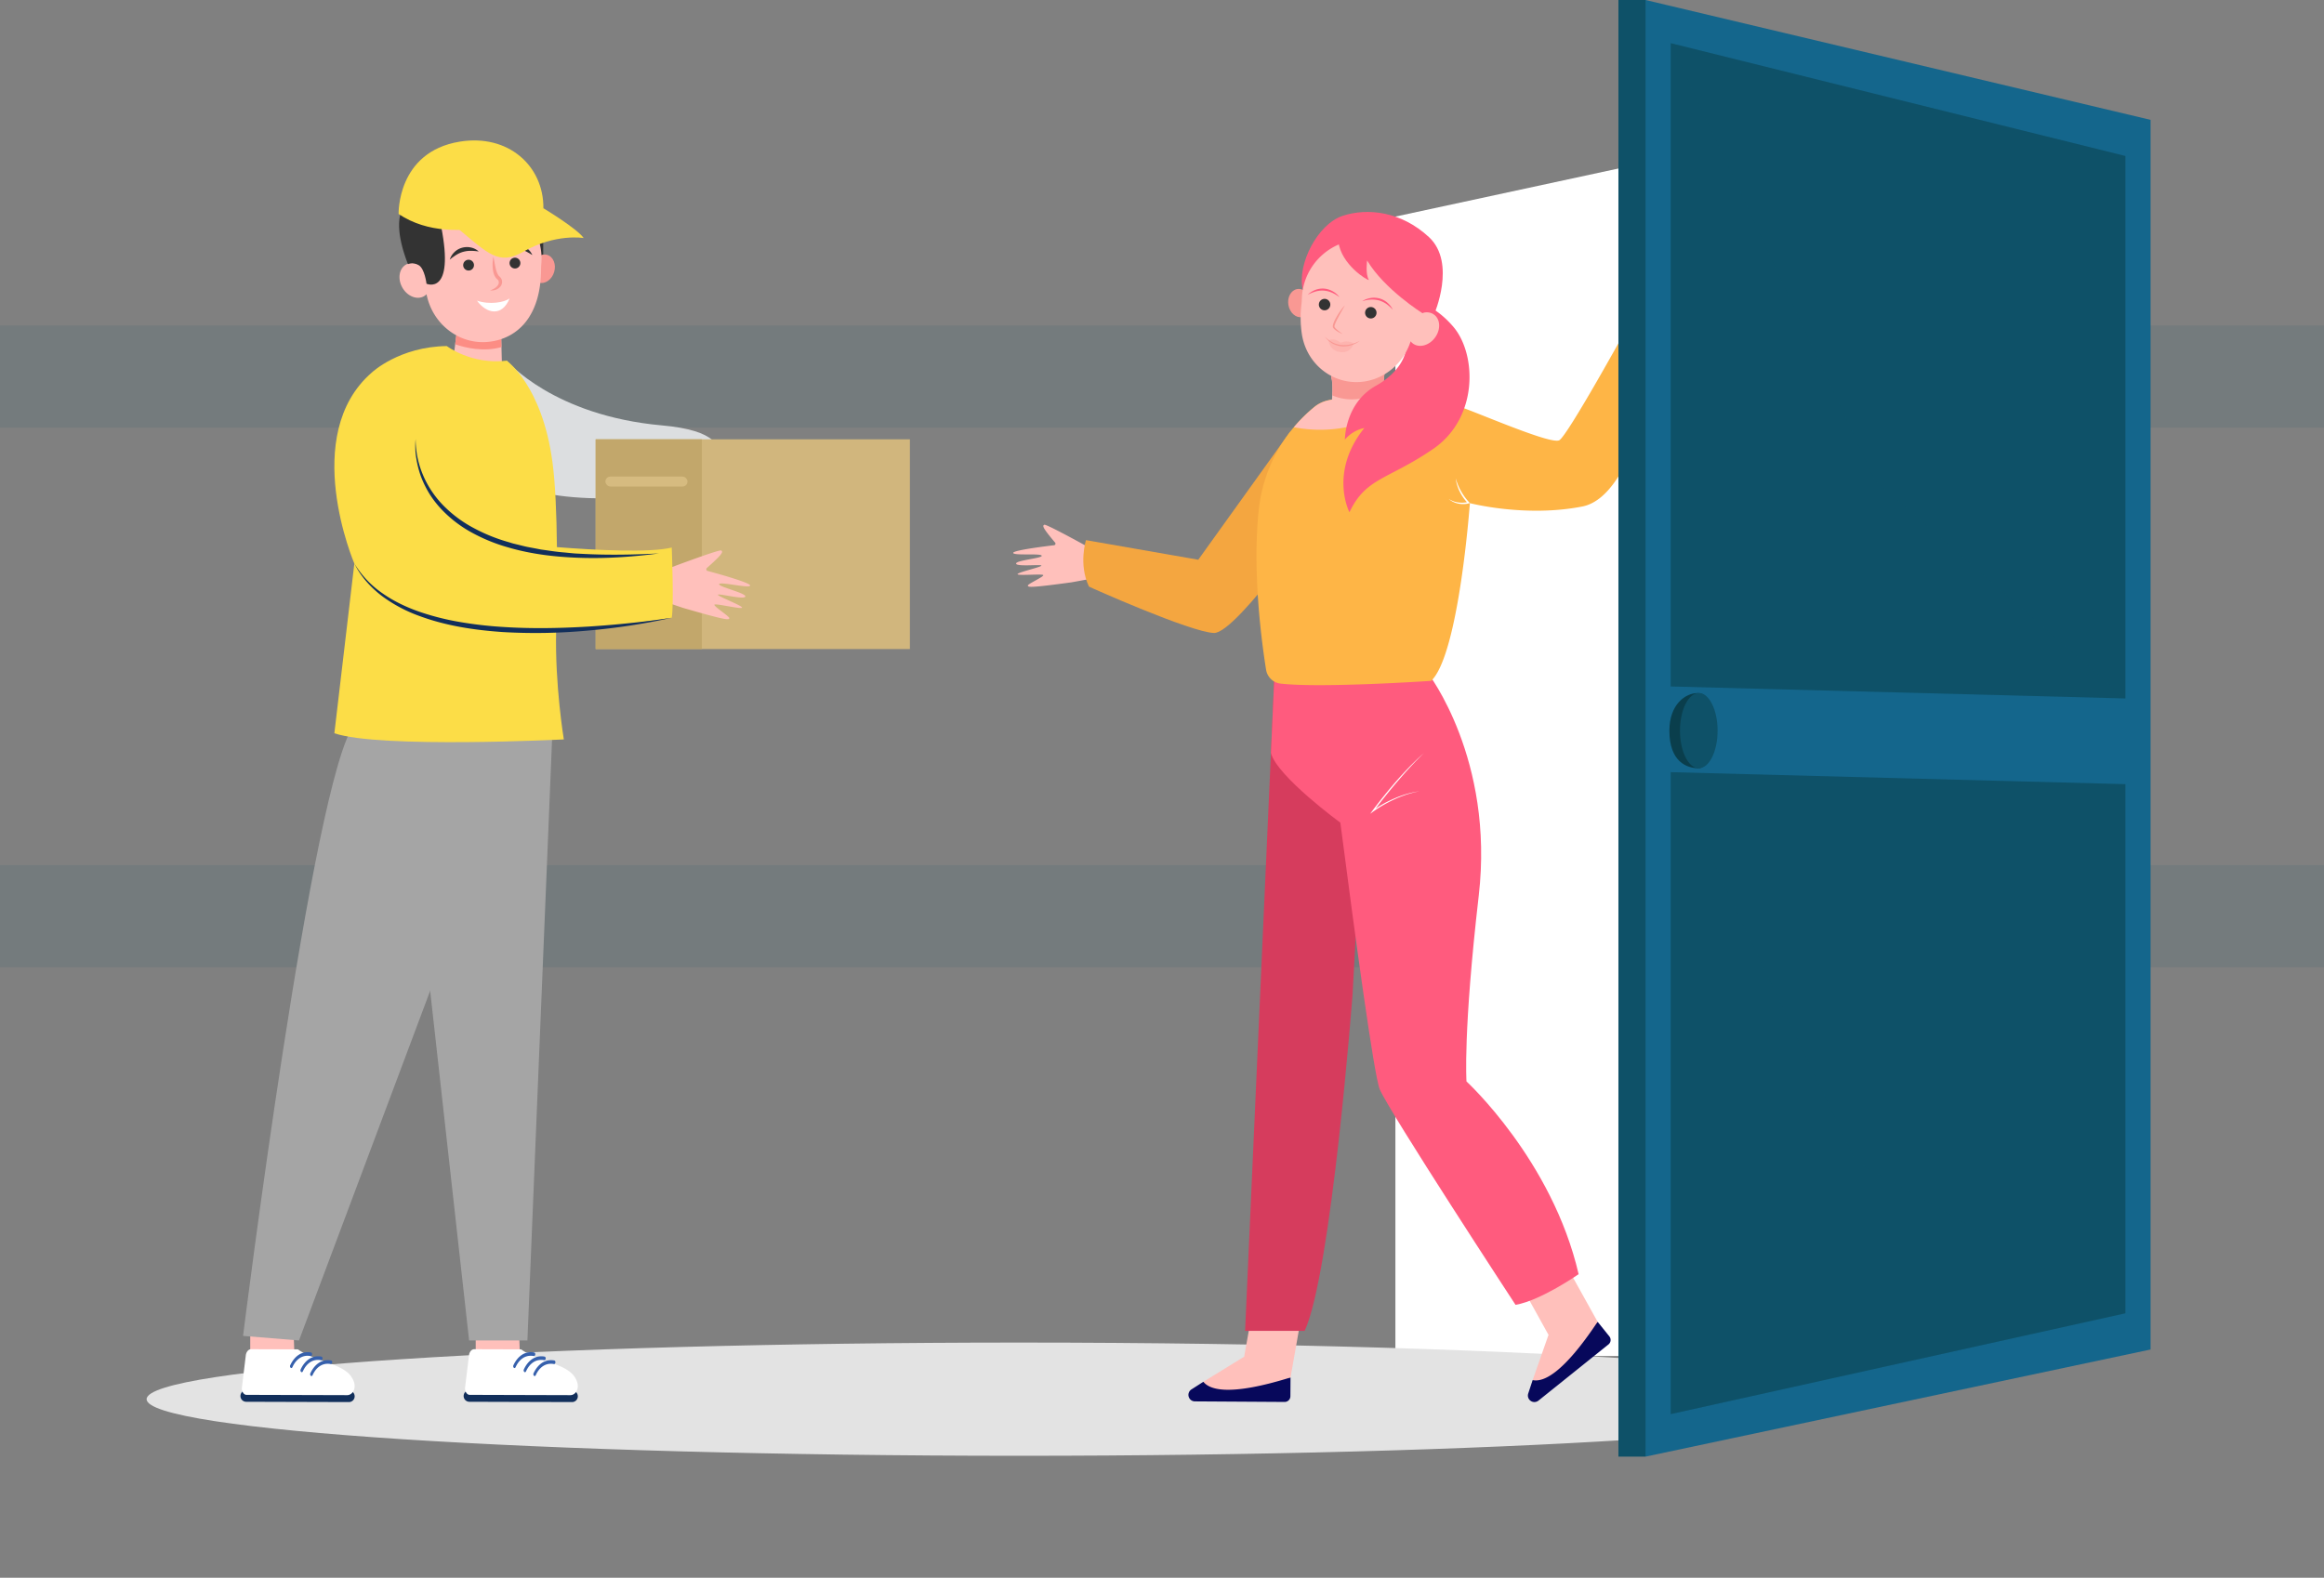 <svg xmlns="http://www.w3.org/2000/svg" xmlns:xlink="http://www.w3.org/1999/xlink" viewBox="0 0 2540 1724.93"><rect x="0" y="0" width="2540" height="1724.93" fill="#808080" stroke="none"/><defs><filter id="luminosity-noclip" x="849.81" y="-9192" width="745.74" height="32766" filterUnits="userSpaceOnUse" color-interpolation-filters="sRGB"><feFlood flood-color="#fff" result="bg"/><feBlend in="SourceGraphic" in2="bg"/></filter><mask id="mask" x="849.81" y="-9192" width="745.74" height="32766" maskUnits="userSpaceOnUse"><g filter="url(#luminosity-noclip)"/></mask><linearGradient id="linear-gradient" x1="849.81" y1="1935.64" x2="1595.54" y2="1935.64" gradientUnits="userSpaceOnUse"><stop offset="0"/><stop offset="0.1" stop-color="#232323"/><stop offset="0.42" stop-color="#989898"/><stop offset="0.65" stop-color="#e2e2e2"/><stop offset="0.75" stop-color="#fff"/></linearGradient><filter id="luminosity-noclip-2" x="849.81" y="-9192" width="751.93" height="32766" filterUnits="userSpaceOnUse" color-interpolation-filters="sRGB"><feFlood flood-color="#fff" result="bg"/><feBlend in="SourceGraphic" in2="bg"/></filter><mask id="mask-2" x="849.81" y="-9192" width="751.93" height="32766" maskUnits="userSpaceOnUse"><g filter="url(#luminosity-noclip-2)"/></mask><linearGradient id="linear-gradient-2" x1="849.81" y1="1937.5" x2="1601.73" y2="1937.5" xlink:href="#linear-gradient"/><filter id="luminosity-noclip-3" x="0" y="-9192" width="1939.02" height="32766" filterUnits="userSpaceOnUse" color-interpolation-filters="sRGB"><feFlood flood-color="#fff" result="bg"/><feBlend in="SourceGraphic" in2="bg"/></filter><mask id="mask-3" x="0" y="-9192" width="1939.02" height="32766" maskUnits="userSpaceOnUse"><g filter="url(#luminosity-noclip-3)"/></mask><linearGradient id="linear-gradient-3" x1="0" y1="1784.06" x2="1939.02" y2="1784.06" xlink:href="#linear-gradient"/><filter id="luminosity-noclip-4" x="849.81" y="1871.29" width="745.74" height="128.71" filterUnits="userSpaceOnUse" color-interpolation-filters="sRGB"><feFlood flood-color="#fff" result="bg"/><feBlend in="SourceGraphic" in2="bg"/></filter><mask id="mask-4" x="849.81" y="1596.22" width="745.74" height="128.71" maskUnits="userSpaceOnUse"><g filter="url(#luminosity-noclip-4)"><g transform="translate(0 -275.07)"><g mask="url(#mask)"><polygon points="1595.55 1888.42 856.01 2000 849.81 1886.1 1595.55 1871.29 1595.55 1888.42" fill="url(#linear-gradient)" style="mix-blend-mode:multiply"/></g></g></g></mask><filter id="luminosity-noclip-5" x="849.81" y="1875" width="751.93" height="125" filterUnits="userSpaceOnUse" color-interpolation-filters="sRGB"><feFlood flood-color="#fff" result="bg"/><feBlend in="SourceGraphic" in2="bg"/></filter><mask id="mask-5" x="849.81" y="1599.93" width="751.93" height="125" maskUnits="userSpaceOnUse"><g filter="url(#luminosity-noclip-5)"><g transform="translate(0 -275.07)"><g mask="url(#mask-2)"><polygon points="1582.59 1891.13 856.01 2000 849.81 1886.1 1601.73 1875 1582.59 1891.13" fill="url(#linear-gradient-2)" style="mix-blend-mode:multiply"/></g></g></g></mask><linearGradient id="linear-gradient-4" x1="849.81" y1="1662.43" x2="1601.73" y2="1662.43" gradientUnits="userSpaceOnUse"><stop offset="0" stop-color="#fff"/><stop offset="0.36" stop-color="#97c9de"/><stop offset="0.63" stop-color="#4da2c6"/><stop offset="0.75" stop-color="#3093bd"/></linearGradient><filter id="luminosity-noclip-6" x="0" y="1568.13" width="1939.02" height="431.87" filterUnits="userSpaceOnUse" color-interpolation-filters="sRGB"><feFlood flood-color="#fff" result="bg"/><feBlend in="SourceGraphic" in2="bg"/></filter><mask id="mask-6" x="0" y="1293.06" width="1939.02" height="431.87" maskUnits="userSpaceOnUse"><g filter="url(#luminosity-noclip-6)"><g transform="translate(0 -275.07)"><g mask="url(#mask-3)"><polygon points="1645.71 1718.69 0 1664.95 0 2000 1331.97 2000 1768.84 1867.55 1939.02 1568.13 1645.71 1718.69" fill="url(#linear-gradient-3)" style="mix-blend-mode:multiply"/></g></g></g></mask><linearGradient id="linear-gradient-5" y1="1508.99" x2="1939.02" y2="1508.99" gradientUnits="userSpaceOnUse"><stop offset="0" stop-color="#fff"/><stop offset="0.75" stop-color="#fff"/></linearGradient></defs><g style="isolation:isolate"><g id="Layer_1" data-name="Layer 1"><g mask="url(#mask-4)"><g mask="url(#mask-5)"><polygon points="1582.59 1616.06 856.01 1724.93 849.81 1611.03 1601.73 1599.93 1582.59 1616.06" fill="url(#linear-gradient-4)"/></g></g><rect y="355.85" width="2540" height="111.65" fill="#0e5168" opacity="0.1"/><rect y="945.8" width="2540" height="111.65" fill="#0e5168" opacity="0.1"/><polygon points="2165.11 1482.48 1525.09 1482.48 1525.09 236.79 2165.11 98.74 2165.11 1482.48" fill="#fff"/><g mask="url(#mask-6)"><polygon points="1645.71 1443.62 0 1389.88 0 1724.93 1331.97 1724.93 1768.84 1592.47 1939.02 1293.06 1645.71 1443.62" fill="url(#linear-gradient-5)"/></g><path d="M1827.9,1763.64c-174.8-12.76-429.63-20.79-713.41-20.79-527,0-954.24,27.71-954.24,61.89s427.23,61.88,954.24,61.88c258.49,0,493-6.66,664.81-17.49Z" transform="translate(0 -275.07)" fill="#e3e3e3" style="mix-blend-mode:multiply"/><path d="M1153.16,868.28a1.75,1.75,0,0,1-1.12,2.87c-10.7,1.28-44.37,5.52-44.66,8.32-.35,3.33,29.83.27,31.15,3.08s-28.17,5-28,8.66,27,.67,27.65,2.17-24.79,7.06-26,9.26,26.69-.45,28,1.15-17.34,9.82-16.82,11.5.58,2.88,47.79-3.6l18.47-3.35,13.61-10.88-6.06-20s-53.57-29.87-55.82-28.71S1139.35,851.89,1153.16,868.28Z" transform="translate(0 -275.07)" fill="#ffc0bb"/><path d="M1409,748.51,1309.63,887l-122.71-21.43s-8.38,26.32,3.23,50.77c.2.4,111.22,49.94,136.61,50.74S1452,822.21,1452,822.21l-10.58-43.33C1436.93,765.32,1417.15,736.74,1409,748.51Z" transform="translate(0 -275.07)" fill="#f4a640"/><path d="M1315.21,1785.72l59.16-36.39,36.12,31.67-15.44,11-53.56,7.48s-20.89-2.71-21.81-3.33S1315.21,1785.72,1315.21,1785.72Z" transform="translate(0 -275.07)" fill="#ffc0bb"/><path d="M1315.21,1785.72l-13,8.32a7.1,7.1,0,0,0,3.73,13.11l98.08.61a6.27,6.27,0,0,0,6.31-6.23l.13-20.53C1345,1801.39,1322.51,1794.92,1315.21,1785.72Z" transform="translate(0 -275.07)" fill="#07085b"/><path d="M1567.31,619s24.83-56.54-5.56-84.73-67.16-32.15-94.26-23.26-50.08,52.49-43.64,80.87l86.62-10.71Z" transform="translate(0 -275.07)" fill="#ff5b7e"/><path d="M1557.49,1044.31c-6.6,1.2-13.24,2.17-19.89,3.06s-13.32,1.67-20,2.33c-13.35,1.33-26.74,2.21-40.15,2.5-6.7.14-13.41.15-20.12,0s-13.39-.57-20.08-1.13-13.34-1.39-20-2.49-13.19-2.5-19.67-4.26c6.45,1.89,13,3.41,19.6,4.66s13.28,2,20,2.72,13.4,1,20.11,1.24,13.44.21,20.16.08q20.15-.52,40.2-2.69,10-1.1,20-2.56C1544.29,1046.75,1550.91,1045.64,1557.49,1044.31Z" transform="translate(0 -275.07)" fill="#daeef7" opacity="0.5"/><polygon points="1410.48 1505.92 1422.73 1436.52 1371.58 1431.09 1368.47 1434.61 1359.89 1482.77 1384.06 1507.13 1410.48 1505.92" fill="#ffc0bb"/><path d="M1675.1,1783.86l23-65.57,48,1.79-5.07,18.25-36.86,39.58s-17.92,11.08-19,11.18S1675.1,1783.86,1675.1,1783.86Z" transform="translate(0 -275.07)" fill="#ffc0bb"/><path d="M1675.1,1783.86l-4.82,14.63a7.1,7.1,0,0,0,11.16,7.82l76.51-61.4a6.27,6.27,0,0,0,1-8.81l-12.85-16C1708.13,1777.2,1686.57,1786.39,1675.1,1783.86Z" transform="translate(0 -275.07)" fill="#07085b"/><polygon points="1746.07 1445.01 1711.82 1383.42 1668.71 1411.48 1668.5 1416.17 1692.21 1458.95 1726.32 1462.62 1746.07 1445.01" fill="#ffc0bb"/><path d="M1787.67,604.18a1.75,1.75,0,0,0,3.08-.06c4.89-9.61,20.46-39.76,23.18-39.07,3.25.81-10,28.09-7.83,30.31s14.43-24.72,17.76-23.29-8.67,25.62-7.48,26.71,15.16-20.85,17.63-21.18-9.61,24.91-8.54,26.65,15.19-12.91,16.58-11.85,2.51,1.55-19.83,43.63l-9.5,16.2-14.89,9-16.74-12.59s-9.6-60.57-7.74-62.28S1777,585.58,1787.67,604.18Z" transform="translate(0 -275.07)" fill="#ffc0bb"/><path d="M1493.85,1074.79l-15.57,287.42s-23,304-52.35,367.83h-65.11l31.92-713.94h97Z" transform="translate(0 -275.07)" fill="#d63c5d"/><path d="M1389.06,1098.32l3.68-82.22,77.5-2L1472,1022l88.65-11s72.77,93.87,55.53,243.29-13.4,203.07-13.4,203.07,93.84,86.21,122.56,210.73c0,0-41.17,28.74-68.94,33.53,0,0-137.88-210.73-148.42-235.64-6.3-14.89-27.24-169.56-43.06-291.53C1464.89,1174.45,1395.83,1123.9,1389.06,1098.32Z" transform="translate(0 -275.07)" fill="#ff5b7e"/><path d="M1375.8,832a168,168,0,0,1,60.85-112.13,35.44,35.44,0,0,1,14.17-7c14.09-3.37,32.47-4,41.49-4.12h29.62s47.56,2.64,68.7,9.25,104.38,43.62,113.63,38.33,74-122.92,74-122.92L1813.92,652s-22.46,164.62-84.56,176.81-122.87-3.67-122.87-3.67-11.89,165.21-42.28,194.29c0,0-120,8.14-164.62,3a18.17,18.17,0,0,1-15.84-15.2C1379,977.68,1368.48,900,1375.8,832Z" transform="translate(0 -275.07)" fill="#feb546"/><path d="M1414.11,742.19A169.38,169.38,0,0,1,1436.59,720a35.59,35.59,0,0,1,14.22-7c14.09-3.37,32.48-4,41.5-4.12h29.62s8.09.45,19.09,1.44C1517.09,728.5,1472.3,753.17,1414.11,742.19Z" transform="translate(0 -275.07)" fill="#ffc0bb"/><path d="M1511,721.56l-56,1.16c1.13-12.43,2.11-28.9,0-34.84-3.49-10,58.87-11.54,58.87-11.54S1510.64,702.08,1511,721.56Z" transform="translate(0 -275.07)" fill="#ffc0bb"/><path d="M1514,676.34s-1.34,10.4-2.22,23a54.37,54.37,0,0,1-41.34,11.91,53.38,53.38,0,0,1-14.28-3.91c.36-8.2.23-15.81-1-19.45C1451.6,677.86,1514,676.34,1514,676.34Z" transform="translate(0 -275.07)" fill="#f99893"/><path d="M1533.23,599.86s29.83,2.55,55.29,32.59S1616,732,1566.19,766,1493,797,1474.87,835.09c0,0-22.74-43.49,16.26-92.09a37.86,37.86,0,0,0-21.25,12.71s-.18-39.93,33.93-58.9S1547,645,1525,634.18,1533.23,599.86,1533.23,599.86Z" transform="translate(0 -275.07)" fill="#ff5b7e"/><path d="M1432.68,604.23c1.53,8.46-2.73,16.31-9.5,17.53s-13.5-4.66-15-13.12,2.74-16.32,9.51-17.54S1431.16,595.76,1432.68,604.23Z" transform="translate(0 -275.07)" fill="#f99893"/><path d="M1422.61,638.59a123.21,123.21,0,0,1-.15-31.33c.23-2,.34-4.08.41-6.12a66.53,66.53,0,1,1,131.57,16.18c4.55-1.4,9.23-1,12.87,1.7,7,5.09,7.5,16.31,1.14,25.05s-17.18,11.7-24.17,6.6a12.56,12.56,0,0,1-2.53-2.46c-10,31.19-41.33,50.25-72.54,43.08C1445.63,685.87,1426.18,666,1422.61,638.59Z" transform="translate(0 -275.07)" fill="#ffc0bb"/><path d="M1492.13,615.59a6.25,6.25,0,1,0,7.49-4.69A6.25,6.25,0,0,0,1492.13,615.59Z" transform="translate(0 -275.07)" fill="#333"/><path d="M1441.6,606.67a6.25,6.25,0,1,0,7.5-4.7A6.25,6.25,0,0,0,1441.6,606.67Z" transform="translate(0 -275.07)" fill="#333"/><path d="M1488.76,604.41a38.49,38.49,0,0,1,9.25-1.79,28,28,0,0,1,9.1.9,23.22,23.22,0,0,1,4.25,1.61,28,28,0,0,1,4,2.33,46.82,46.82,0,0,1,7,6.34,25.25,25.25,0,0,0-5.92-7.71,21.46,21.46,0,0,0-4.06-2.85,21,21,0,0,0-4.64-1.88,22.82,22.82,0,0,0-9.89-.47,24.68,24.68,0,0,0-4.73,1.29A19.64,19.64,0,0,0,1488.76,604.41Z" transform="translate(0 -275.07)" fill="#ff5b7e"/><path d="M1464,600a19.9,19.9,0,0,0-3.29-3.58,25.19,25.19,0,0,0-4-2.83,22.94,22.94,0,0,0-9.45-3,21.44,21.44,0,0,0-5,.18,22,22,0,0,0-4.8,1.29,25.35,25.35,0,0,0-8.2,5.21,47,47,0,0,1,8.75-3.55,28.6,28.6,0,0,1,4.52-.84,23.86,23.86,0,0,1,4.55-.06,27.86,27.86,0,0,1,8.85,2.28A38.33,38.33,0,0,1,1464,600Z" transform="translate(0 -275.07)" fill="#ff5b7e"/><path d="M1605.53,824a53.86,53.86,0,0,1-4.72-5.73,61.18,61.18,0,0,1-4-6.31,55.44,55.44,0,0,1-3.3-6.75,70.84,70.84,0,0,1-2.5-7.14,41.6,41.6,0,0,0,1.6,7.47c.36,1.23.83,2.42,1.28,3.62s1,2.37,1.59,3.5a50.81,50.81,0,0,0,3.93,6.62,45.84,45.84,0,0,0,3.87,4.84,26,26,0,0,1-4,.49,28,28,0,0,1-5.49-.25c-.92-.11-1.81-.33-2.72-.51s-1.79-.48-2.65-.83a30.12,30.12,0,0,1-5.06-2.43,23.19,23.19,0,0,0,10.21,5,25.31,25.31,0,0,0,5.76.58,24.29,24.29,0,0,0,5.82-.73l1.39-.37Z" transform="translate(0 -275.07)" fill="#fff"/><path d="M1554.44,617.32s-41.4-25.89-60.26-57.48c0,0-2.13,15.11,2,21.26-1.77.78-30.39-16.92-33.37-41.75s37.59-8.3,37.59-8.3,24.66.28,25.62,1,16.27,14,16.92,14.94,17.47,36.78,17.47,36.78l3.64,12.87-1.57,16.56Z" transform="translate(0 -275.07)" fill="#ff5b7e"/><path d="M1527.54,1129.21c4.57-5.35,9.22-10.63,14-15.8s9.71-10.2,14.79-15.09c-2.63,2.35-5.28,4.67-7.81,7.13s-5.06,4.91-7.54,7.42c-4.89,5.09-9.7,10.25-14.35,15.55s-9.17,10.73-13.61,16.21-8.77,11-13,16.73l-2.53,3.41,3.45-2.5a126.59,126.59,0,0,1,11.7-7.45c4-2.29,8.16-4.42,12.39-6.32,1.06-.46,2.11-1,3.19-1.4l3.22-1.3c1.08-.44,2.19-.79,3.27-1.19s2.18-.81,3.29-1.14l3.33-1,3.37-.89,1.68-.44,1.71-.36,3.42-.71-3.45.55-1.73.28-1.71.38-3.41.76-3.37.93a108.27,108.27,0,0,0-13.18,4.72,136.86,136.86,0,0,0-12.61,6.11c-2.91,1.63-5.76,3.34-8.54,5.17,3.46-4.52,7-9,10.54-13.45Q1520.67,1137.23,1527.54,1129.21Z" transform="translate(0 -275.07)" fill="#fff"/><path d="M1479.47,650.32a17.26,17.26,0,0,0-14.35-.61s-6.53-5.89-13.1-2.52c0,0,.76,11.41,13,12.81S1479.47,650.32,1479.47,650.32Z" transform="translate(0 -275.07)" fill="#f99893" opacity="0.3" style="mix-blend-mode:multiply"/><path d="M1486.48,647.52a37.73,37.73,0,0,1-4.82,2.26,35.38,35.38,0,0,1-5,1.62,31.56,31.56,0,0,1-10.36.9,26.76,26.76,0,0,1-9.94-2.91,37.7,37.7,0,0,1-8.48-6.29,31.56,31.56,0,0,0,3.63,4,28.59,28.59,0,0,0,4.34,3.23,25,25,0,0,0,5,2.26,26.42,26.42,0,0,0,5.36,1.09,28.12,28.12,0,0,0,10.76-1.24A30.68,30.68,0,0,0,1486.48,647.52Z" transform="translate(0 -275.07)" fill="#f99893"/><path d="M1469.87,608.73a74,74,0,0,0-6.09,7.92,71.06,71.06,0,0,0-5.07,8.66,26.84,26.84,0,0,0-1.81,4.84,5.22,5.22,0,0,0,0,3,7.59,7.59,0,0,0,1.85,2.14,24.44,24.44,0,0,0,4.19,2.89,34.12,34.12,0,0,0,4.56,2.1,55.37,55.37,0,0,1-7.65-6.13,16.36,16.36,0,0,1-1.1-1.34,2.62,2.62,0,0,1,0-2.21,27.36,27.36,0,0,1,1.77-4.42c1.39-2.94,3-5.81,4.58-8.71S1468.34,611.7,1469.87,608.73Z" transform="translate(0 -275.07)" fill="#f99893"/><polygon points="1798.48 0 2350.46 131.04 2350.46 1475.35 1798.48 1592.47 1789.31 1572.61 1787.02 6.03 1798.48 0" fill="#14668c"/><rect x="1768.84" width="29.64" height="1592.47" fill="#0e5168"/><polygon points="2322.93 763.58 2322.93 170.52 1826.01 47.19 1826.01 750.47 2322.93 763.58" fill="#0e5168"/><polygon points="1826.01 844.17 1826.01 1545.99 2322.93 1435.77 2322.93 857.29 1826.01 844.17" fill="#0e5168"/><polygon points="2322.93 763.58 2049.47 525.76 1826.01 47.19 1826.01 750.47 2322.93 763.58" fill="#0e5168" opacity="0.1" style="mix-blend-mode:multiply"/><polygon points="1826.01 844.17 1826.01 1545.99 2322.93 1435.77 2028.33 1269.9 1826.01 844.17" fill="#0e5168" opacity="0.1" style="mix-blend-mode:multiply"/><path d="M1873,1073.86c0,22.71-7.78,41.12-16.32,41.12-13.38,0-32.14-7.25-32.14-41.12,0-28.74,17.57-41.11,31-41.11S1873,1051.16,1873,1073.86Z" transform="translate(0 -275.07)" fill="#0a3e4c"/><path d="M1877.24,1073.86c0,22.71-9.2,41.12-20.56,41.12s-20.56-18.41-20.56-41.12,9.21-41.11,20.56-41.11S1877.24,1051.16,1877.24,1073.86Z" transform="translate(0 -275.07)" fill="#0e5168"/><path d="M553.82,669.4s50.59,60.14,169.75,70.75,29.95,73.55,29.95,73.55-143.6,20.69-193.77-13S553.82,669.4,553.82,669.4Z" transform="translate(0 -275.07)" fill="#dcdee0"/><rect x="651" y="755.34" width="343.46" height="229.32" transform="translate(1645.47 1464.93) rotate(180)" fill="#d1b67d"/><rect x="651" y="755.34" width="116.11" height="229.32" transform="translate(1418.12 1464.93) rotate(180)" fill="#c2a76b"/><rect x="661.65" y="796.07" width="89.74" height="10.88" rx="5.44" transform="translate(1413.04 1327.96) rotate(-180)" fill="#d6bb80" style="mix-blend-mode:multiply"/><polygon points="519.92 1489.88 519.92 1456.16 558.49 1445.47 567.07 1449.25 568.53 1489.88 556.39 1525.29 519.92 1489.88" fill="#ffc0bb"/><polygon points="603.79 798.34 576.43 1465.48 512.71 1465.48 456.56 961.22 530.17 735.3 603.79 798.34" fill="#a5a5a5"/><polygon points="273.5 1489.88 273.5 1456.16 312.06 1445.47 320.64 1449.25 322.11 1489.88 309.96 1525.29 273.5 1489.88" fill="#ffc0bb"/><path d="M772.62,896a1.9,1.9,0,0,0,.75,3.25c11.25,3,46.59,12.87,46.47,15.91-.15,3.61-32-4.39-33.81-1.59s29.35,9.81,28.57,13.65-29-3.52-29.92-2,25.42,11.45,26.31,14-28.48-4.66-30.08-3.14,17,13.22,16.2,14.94-1.08,3-50.55-11.35l-19.23-6.48-12.85-13.77,9.62-20.5s62-23.56,64.18-22S790,880.61,772.62,896Z" transform="translate(0 -275.07)" fill="#ffc0bb"/><path d="M576.43,1074.82,326.79,1740.55l-61.14-5s76.11-610.34,121.66-668.38,145.36-45.56,145.36-45.56Z" transform="translate(0 -275.07)" fill="#a5a5a5"/><path d="M548.73,679.9s-30.84,18.28-54.87,0h0l5.67-44.63,47.8-9.85,1.4,54.48Z" transform="translate(0 -275.07)" fill="#ffc0bb"/><path d="M548.07,654.53l-.74-29.11L498.84,640.5l-1.37,10.91C508.23,655.32,528.68,660.07,548.07,654.53Z" transform="translate(0 -275.07)" fill="#fc8d84"/><path d="M734.18,873.7c-24.44,5.84-81.94,2.93-125.49-.49-.36-36-1.74-69.57-4.9-93.12-11.23-83.62-50-110.69-50-110.69-38.62,4.6-65.45-16-65.45-16-51.78.63-81.72,28.71-81.72,28.71-79.56,68.64-19.34,209.07-19.34,209.07l-21.84,185.53c49.29,16.84,250.8,6.72,250.8,6.72s-9.85-59.09-8.41-119.22c63.86-3.59,126.32-13.75,126.32-13.75C736.67,936.74,734.18,873.7,734.18,873.7Z" transform="translate(0 -275.07)" fill="#fcdd47"/><path d="M454.26,755c-.13,27.78,12,54.54,31.24,73.63a135.68,135.68,0,0,0,32.77,24,187.36,187.36,0,0,0,37.92,15.21c1.64.48,3.25,1.06,4.91,1.48l5,1.22c3.33.8,6.63,1.69,10,2.41l10.11,1.9,5.06,1,5.1.7c6.8,1,13.6,2,20.46,2.5l10.28,1c3.43.25,6.87.38,10.31.58,27.52,1.43,55.18.9,82.84-.5-27.45,3.58-55.21,5.59-83,4.88s-55.73-3.72-82.62-11.69a189.31,189.31,0,0,1-38.87-15.94,134,134,0,0,1-33.38-25.62,111,111,0,0,1-12.93-16.68,115.26,115.26,0,0,1-9.32-18.87,108.57,108.57,0,0,1-5.18-20.3A79.25,79.25,0,0,1,454.26,755Z" transform="translate(0 -275.07)" fill="#122f5b"/><path d="M734.18,950.46a701.9,701.9,0,0,1-91.65,14,620.52,620.52,0,0,1-92.88,1.63c-30.91-2.11-62-6.72-91.32-17.61a158.33,158.33,0,0,1-41.14-22c-12.34-9.5-23-21.38-29.88-35.28a106.37,106.37,0,0,0,31.5,33.05c12.56,8.72,26.55,15.18,41,20.11a282.86,282.86,0,0,0,44.51,11,431.94,431.94,0,0,0,45.7,5.15c30.65,2,61.46,1.44,92.19-.38q23.06-1.43,46.06-3.85C703.61,954.75,718.9,952.75,734.18,950.46Z" transform="translate(0 -275.07)" fill="#122f5b"/><path d="M625.24,1807.91,513,1807.58a6.28,6.28,0,0,1-6.26-6.3h0A6.27,6.27,0,0,1,513,1795l112.26.32a6.28,6.28,0,0,1,6.26,6.3h0A6.29,6.29,0,0,1,625.24,1807.91Z" transform="translate(0 -275.07)" fill="#122f5b"/><path d="M512.57,1756.84l-4.24,34.94c-.52,4.3,1.88,8.22,5,8.23l110,.32c2.86,0,5.69-1.76,7.2-5.12s1.87-8.61-3-15.58c-9.7-13.81-41.48-17.38-57.44-29a1.88,1.88,0,0,0-1.12-.37l-50.61-.15C515.49,1750.09,513,1753,512.57,1756.84Z" transform="translate(0 -275.07)" fill="#fff"/><path d="M561.75,1770.52h0a2.36,2.36,0,0,1-.62-2.85c2.17-4.78,9-16.42,22.68-14,.8.14,1.33,1.2,1.19,2.29v0c-.14,1-.85,1.74-1.62,1.61-12.3-2.14-18.07,8.12-19.83,12.13C563.17,1770.59,562.4,1770.93,561.75,1770.52Z" transform="translate(0 -275.07)" fill="#3660ac"/><path d="M573.16,1775.05h0a2.36,2.36,0,0,1-.62-2.85c2.17-4.78,9-16.42,22.68-14,.8.14,1.33,1.19,1.19,2.28v0c-.14,1.06-.85,1.74-1.62,1.61-12.3-2.14-18.07,8.12-19.83,12.13C574.58,1775.12,573.81,1775.46,573.16,1775.05Z" transform="translate(0 -275.07)" fill="#3660ac"/><path d="M583.77,1779.28h0a2.36,2.36,0,0,1-.62-2.85c2.17-4.78,9-16.42,22.69-14,.79.14,1.32,1.19,1.19,2.28v0c-.13,1.06-.85,1.74-1.62,1.61-12.3-2.14-18.07,8.12-19.83,12.13C585.2,1779.35,584.43,1779.69,583.77,1779.28Z" transform="translate(0 -275.07)" fill="#3660ac"/><path d="M381.32,1807.91l-112.26-.33a6.28,6.28,0,0,1-6.26-6.3h0a6.27,6.27,0,0,1,6.3-6.26l112.25.32a6.29,6.29,0,0,1,6.27,6.3h0A6.29,6.29,0,0,1,381.32,1807.91Z" transform="translate(0 -275.07)" fill="#122f5b"/><path d="M268.64,1756.84l-4.23,34.94c-.53,4.3,1.87,8.22,5,8.23l110,.32c2.85,0,5.68-1.76,7.19-5.12s1.87-8.61-3-15.58c-9.7-13.81-41.49-17.38-57.45-29a1.85,1.85,0,0,0-1.11-.37l-50.62-.15C271.56,1750.09,269.12,1753,268.64,1756.84Z" transform="translate(0 -275.07)" fill="#fff"/><path d="M317.82,1770.52h0a2.37,2.37,0,0,1-.62-2.85c2.18-4.78,9-16.42,22.69-14,.79.14,1.33,1.2,1.19,2.29v0c-.13,1-.85,1.74-1.61,1.61-12.31-2.14-18.08,8.12-19.83,12.13C319.25,1770.59,318.48,1770.93,317.82,1770.52Z" transform="translate(0 -275.07)" fill="#3660ac"/><path d="M329.23,1775.05h0a2.37,2.37,0,0,1-.62-2.85c2.18-4.78,9-16.42,22.69-14,.79.14,1.33,1.19,1.19,2.28v0c-.13,1.06-.85,1.74-1.61,1.61-12.31-2.14-18.08,8.12-19.83,12.13C330.66,1775.12,329.89,1775.46,329.23,1775.05Z" transform="translate(0 -275.07)" fill="#3660ac"/><path d="M339.84,1779.28h0a2.35,2.35,0,0,1-.61-2.85c2.17-4.78,8.95-16.42,22.68-14,.79.14,1.33,1.19,1.19,2.28v0c-.14,1.06-.85,1.74-1.62,1.61-12.3-2.14-18.07,8.12-19.83,12.13C341.27,1779.35,340.5,1779.69,339.84,1779.28Z" transform="translate(0 -275.07)" fill="#3660ac"/><path d="M593.74,521.81l-.07,42-22.41-52.45s17.86-12.43,19.25-9.16S593.74,521.81,593.74,521.81Z" transform="translate(0 -275.07)" fill="#333"/><path d="M581.4,565.21c-2.53,8.37.84,16.79,7.53,18.82s14.16-3.11,16.7-11.48-.84-16.79-7.53-18.81S583.93,556.85,581.4,565.21Z" transform="translate(0 -275.07)" fill="#f99893"/><path d="M591.37,569.48c0-2.08.13-4.15.3-6.23a67.58,67.58,0,1,0-134.65.83c-4.43-1.94-9.21-2-13.2.21-7.65,4.31-9.48,15.56-4.09,25.13s16,13.83,23.61,9.52a13.28,13.28,0,0,0,2.84-2.19c6.43,32.64,35.79,55.56,68.12,52C566.09,645.26,591.17,620.33,591.37,569.48Z" transform="translate(0 -275.07)" fill="#ffc0bb"/><path d="M521.29,603.76c14,4.75,30,1.87,35.64-2.38C548.79,621.51,531.8,618.26,521.29,603.76Z" transform="translate(0 -275.07)" fill="#fff"/><path d="M539.33,555.74c.73,3.8,1.35,7.53,2.12,11.16s1.79,7.3,3.63,9.6l.34.35a5.52,5.52,0,0,0,.44.45,8.79,8.79,0,0,1,1.23,1.28,7.49,7.49,0,0,1,1.55,3.35,8,8,0,0,1-1.94,6.64c-3,3.41-7.33,4.38-11.13,4,3.63-1.25,7-3.09,8.7-5.86a5.11,5.11,0,0,0,.78-4,4.19,4.19,0,0,0-.94-1.71,4.83,4.83,0,0,0-.75-.75l-.58-.56-.65-.66a15,15,0,0,1-2.77-5.82,31.83,31.83,0,0,1-.9-5.89A40.14,40.14,0,0,1,539.33,555.74Z" transform="translate(0 -275.07)" fill="#f99893"/><path d="M518,564.29a5.9,5.9,0,1,1-6.51-5.22A5.91,5.91,0,0,1,518,564.29Z" transform="translate(0 -275.07)" fill="#333"/><path d="M568.7,562.05a5.9,5.9,0,1,1-6.51-5.22A5.91,5.91,0,0,1,568.7,562.05Z" transform="translate(0 -275.07)" fill="#333"/><path d="M523.22,550a60.09,60.09,0,0,0-8.84-.7,30.22,30.22,0,0,0-8.13,1.09,28.07,28.07,0,0,0-7.46,3.3c-1.27.63-2.32,1.61-3.59,2.39s-2.29,1.88-3.66,2.76a25.59,25.59,0,0,1,2-4.3,20.71,20.71,0,0,1,3-3.73,19,19,0,0,1,8.48-4.89,19.9,19.9,0,0,1,9.78-.24A18.15,18.15,0,0,1,523.22,550Z" transform="translate(0 -275.07)" fill="#333"/><path d="M549.34,548.81a18.1,18.1,0,0,1,7.86-5.27,19.81,19.81,0,0,1,9.74-.91,19,19,0,0,1,9,3.87,20.21,20.21,0,0,1,3.44,3.35,25.06,25.06,0,0,1,2.46,4c-1.46-.72-2.66-1.6-4-2.32s-2.5-1.48-3.85-2a27.51,27.51,0,0,0-7.79-2.4,29.92,29.92,0,0,0-8.2-.14A61.61,61.61,0,0,0,549.34,548.81Z" transform="translate(0 -275.07)" fill="#333"/><path d="M580.56,487.26s13.89-5.67-9.3-19-67.33-25.27-99.78-1c0,0,4.18-11.17-5.49-6s-4.77,10.13-4.77,10.13a23.37,23.37,0,0,0-8.43,10.32c-2.2,5.2-3.34,9.34,1,8.44-7.24,2.44-30.5,15.06-8.05,73.38C450.65,561.66,473,515,473,515s72.1,26.39,60.93-1.87c0,0,63.89,33,48.56-.91C582.5,512.26,593.91,513.26,580.56,487.26Z" transform="translate(0 -275.07)" fill="#333"/><path d="M445.74,563.94s5.18-2.8,11.83,1,8.58,20.33,8.58,20.33,31.05,13.73,16-62.72c-16.05-81.34-22.47,10.27-22.47,10.27Z" transform="translate(0 -275.07)" fill="#333"/><path d="M522.78,508.11C508.43,510.54,500,524.49,500,524.49c33.44,27.78,45,41.29,72,25.76,35.25-20.3,65.93-14.93,65.93-14.93-7.17-10.42-44-32.59-44-32.59C543,503.9,522.78,508.11,522.78,508.11Z" transform="translate(0 -275.07)" fill="#fcdd47"/><path d="M435.65,509c63.54,42.6,158.25-6.23,158.25-6.23.42-46.34-38.45-81.58-91.6-72.82C433.67,441.23,435.65,509,435.65,509Z" transform="translate(0 -275.07)" fill="#fcdd47"/></g></g></svg>